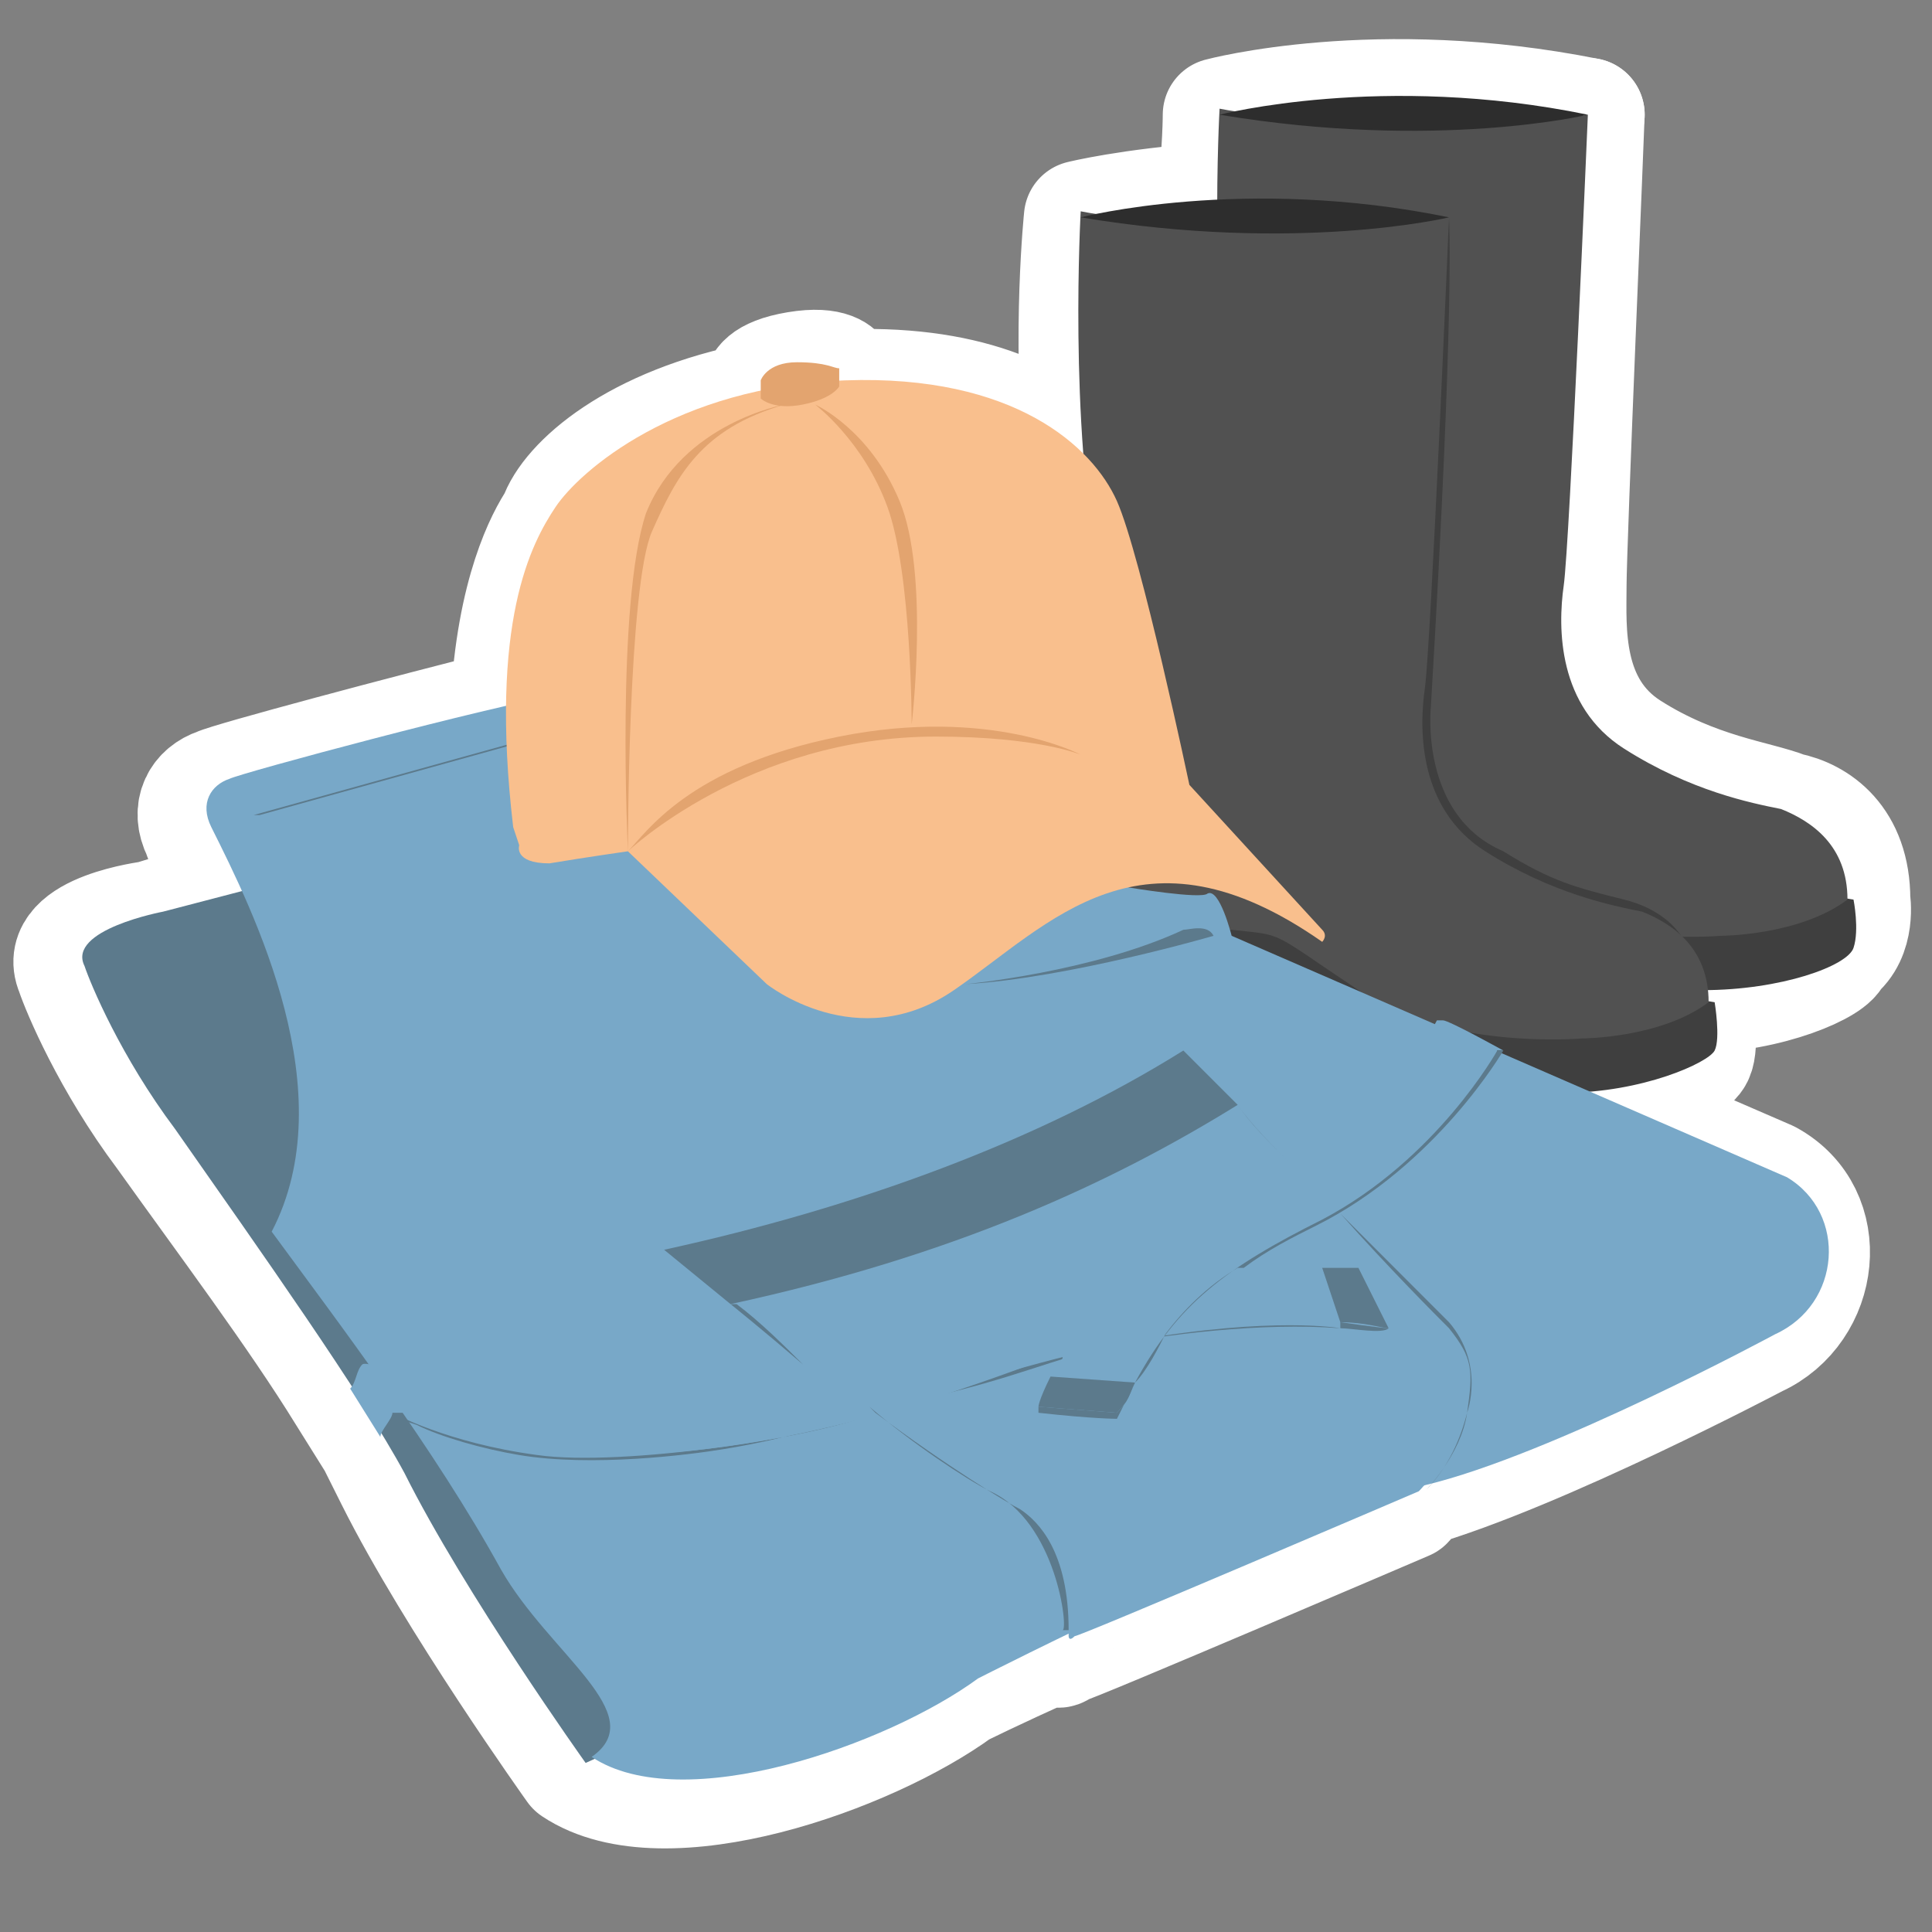 <?xml version="1.0" encoding="utf-8"?>
<!-- Generator: Adobe Illustrator 27.9.0, SVG Export Plug-In . SVG Version: 6.00 Build 0)  -->
<svg version="1.1" id="Livello_1" xmlns="http://www.w3.org/2000/svg" xmlns:xlink="http://www.w3.org/1999/xlink" x="0px" y="0px"
	 viewBox="0 0 32 32" style="enable-background:new 0 0 32 32;" xml:space="preserve">
<rect x="0" y="0" width="32" height="32" fill="#808080" stroke="none"/>
<style type="text/css">
	.st0{fill:#FFFFFF;stroke:#FFFFFF;stroke-width:1.882;stroke-linecap:round;stroke-linejoin:round;stroke-miterlimit:10;}
	.st1{fill:#3F3F3F;}
	.st2{fill:#515151;}
	.st3{fill:#2D2D2D;}
	.st4{fill:#5C7A8C;}
	.st5{fill:#78A8C8;}
	.st6{fill:#BF5557;}
	.st7{fill:#F9BF8D;}
	.st8{fill:#E3A46F;}
</style>
<g>
	<path class="st0" d="M30.7,14.9L30.7,14.9L30.7,14.9c0-1-0.6-1.4-1.1-1.5c-0.5-0.2-1.5-0.3-2.6-1c-1.1-0.7-1-2-1-2.7
		C26,9,26.3,2,26.3,1.9c-0.1,0-0.1,0-0.2,0c0.1,0,0.2,0,0.2,0c-3.5-0.7-6.1,0-6.1,0c0.2,0,0.4,0.1,0.6,0.1c-0.4,0-0.6-0.1-0.6-0.1
		s0,0.6-0.1,1.4c-1.4,0.1-2.2,0.3-2.2,0.3c0.2,0,0.4,0.1,0.6,0.1c-0.4,0-0.6-0.1-0.6-0.1s-0.2,1.9,0,4c-0.7-0.7-1.9-1.3-4-1.2
		c0,0,0,0,0,0c0-0.1,0-0.2,0-0.2c0,0-0.1-0.2-0.7-0.1s-0.6,0.3-0.6,0.3s0,0.1,0,0.2c-2.1,0.4-3.2,1.4-3.4,2C9,8.9,8.5,9.8,8.4,11.7
		c-1.6,0.4-4.6,1.2-4.8,1.3c-0.3,0.1-0.5,0.4-0.3,0.8c0.1,0.3,0.3,0.6,0.5,1l-1.3,0.4c0,0-1.6,0.2-1.3,0.9c0.1,0.3,0.6,1.5,1.5,2.7
		c1,1.4,2.2,3,3,4.3c0,0,0,0,0,0l0.5,0.8c0,0,0,0,0,0c0.1,0.2,0.2,0.4,0.3,0.6c1,2,3,4.8,3,4.8c0,0,0,0,0,0c1.5,1,4.9-0.2,6.4-1.3
		c0,0,0.6-0.3,1.5-0.7c0,0,0,0,0,0c0,0,0,0,0,0c0,0,0,0,0.1,0c0,0,0,0,0,0c0,0,0,0,0,0c0,0,0,0,0,0c0,0,0,0,0,0c0,0,0,0.1,0.1,0
		c0.1,0,5.7-2.4,5.7-2.4s0.1-0.1,0.1-0.2c2.1-0.6,5.7-2.5,5.7-2.5v0c1.1-0.5,1.3-2.1,0.2-2.7l-3-1.3c1-0.1,1.7-0.5,1.8-0.7
		c0.1-0.2,0-0.8,0-0.8v0l0,0c0-0.1,0-0.1,0-0.2c1.2,0,2.3-0.5,2.3-0.7C30.8,15.5,30.7,14.9,30.7,14.9z"/>
	<polygon class="st0" points="26.3,1.9 26.3,1.9 26.3,1.9 	"/>
</g>
<g id="how_to_prevent">
	<g>
		<path class="st1" d="M30.7,14.9c0,0,0.1,0.5,0,0.8c-0.1,0.3-1.2,0.7-2.5,0.7c-1.3,0-2.8-0.3-4.8-1.6c-0.3-0.3-0.5-0.1-0.5-0.1
			s-0.1,0.3-0.6,0.2c-0.5,0-1.3-0.3-1.4-0.4c-0.1-0.1,0-1.2,0-1.2L30.7,14.9L30.7,14.9z"/>
		<path class="st2" d="M26.3,1.9c0,0-0.3,7.1-0.4,7.8c-0.1,0.7-0.1,2,1,2.7c1.1,0.7,2.1,0.9,2.6,1c0.5,0.2,1.1,0.6,1.1,1.5
			c-0.8,0.6-2.1,0.6-2.1,0.6s-2.3,0.2-3.7-0.8c-1.5-1-1.2-0.9-2.1-1c-1,0-1.7-0.3-1.8-0.5c-0.1-0.2,0.1-2.9-0.4-5.4s-0.3-6-0.3-6
			S23.2,2.4,26.3,1.9L26.3,1.9z"/>
		<path class="st3" d="M20.2,1.9c0,0,2.7-0.7,6.1,0C26.3,1.9,23.8,2.5,20.2,1.9z"/>
		<path class="st1" d="M28.4,16.6c0,0,0.1,0.6,0,0.8c-0.1,0.2-1.2,0.7-2.5,0.7s-2.8-0.3-4.8-1.6c-0.3-0.3-0.5-0.1-0.5-0.1
			s-0.1,0.3-0.6,0.2c-0.5,0-1.3-0.3-1.4-0.4c-0.1-0.1,0-1.2,0-1.2L28.4,16.6L28.4,16.6z"/>
		<path class="st1" d="M24,3.6c0,0,0.1,1.4-0.3,8.1c0,0-0.2,1.8,1.2,2.4c0.8,0.5,1.2,0.6,2,0.8c0.8,0.2,1,0.7,1,0.7l-0.4,0.1
			l-3.8-0.9l-0.6-2L24,3.6L24,3.6z"/>
		<path class="st2" d="M24,3.6c0,0-0.3,7.1-0.4,7.8s-0.1,2,1,2.7s2.1,0.9,2.6,1c0.5,0.2,1.1,0.6,1.1,1.5c-0.8,0.6-2.1,0.6-2.1,0.6
			s-2.3,0.2-3.7-0.8c-1.5-1-1.2-0.9-2.1-1c-1,0-1.7-0.3-1.8-0.5c-0.1-0.2,0.1-2.9-0.4-5.4s-0.3-6-0.3-6S20.9,4.1,24,3.6L24,3.6z"/>
		<path class="st3" d="M17.9,3.6c0,0,2.7-0.7,6.1,0C24,3.6,21.5,4.2,17.9,3.6z"/>
	</g>
</g>
<g id="Who_is_at_risk">
	<path class="st4" d="M9.7,29.2c0,0-2-2.8-3-4.8c-0.7-1.3-2.4-3.7-3.8-5.7c-0.9-1.2-1.4-2.4-1.5-2.7c-0.3-0.6,1.3-0.9,1.3-0.9
		L5,14.5l5.8,14.2L9.7,29.2L9.7,29.2z"/>
	<path class="st5" d="M29.4,22.1c0,0-3.7,2-5.8,2.5s-7.4,3.2-7.4,3.2c-1.5,1.1-4.9,2.3-6.4,1.3c1-0.7-0.7-1.7-1.5-3.1
		c-1.1-2-2.7-4.1-3.8-5.6c1.2-2.3-0.3-5.3-1-6.7c-0.2-0.4,0-0.7,0.3-0.8c0.2-0.1,4.3-1.2,5.5-1.4c0.2,0,0.4,0,0.5,0.1
		c0.8,0.5,4,2.3,7.4,2.5l1.5,0.6c0,0,1.2,0.2,1.3,0.1c0.2-0.1,0.4,0.7,0.4,0.7l9.2,4C30.6,20.1,30.5,21.6,29.4,22.1L29.4,22.1z"/>
	<path class="st5" d="M23.9,22c-0.4-0.5-4.3-4.5-4.3-4.5s-3.7,2.4-8.4,3.3c2,1.7,5.4,4.1,5.7,4.3c0.3,0.2,0.8,0.7,0.8,2
		c0,0,0,0.1,0.1,0c0.1,0,5.7-2.4,5.7-2.4s0.6-0.6,0.7-1.3S24.3,22.6,23.9,22L23.9,22z"/>
	<path class="st4" d="M19.6,17.4c-2.4,1.5-5.4,2.6-8.6,3.3l1.1,0.9c3.7-0.8,6.3-2,8.4-3.3L19.6,17.4L19.6,17.4z"/>
	<path class="st4" d="M14.7,23.3l-0.3,0.1c0,0-0.3,0.1-0.4,0.1c-0.4,0.1-0.8,0.3-2,0.5c-0.6,0.1-2.2,0.3-3.4,0.1
		C8,24,7.3,23.8,6.9,23.6c-0.3-0.1-0.3-0.1-0.3-0.1l-0.1-0.1c0,0,0.9,0.5,2.4,0.7c1.4,0.2,4.7-0.3,5.6-0.7c1.8-0.6,3.3-1,4.3-1.2
		c2.3-0.4,3.4-0.2,3.4-0.2V22c-1.3-0.1-2.9,0.1-3.9,0.3C16.9,22.7,16.6,22.9,14.7,23.3L14.7,23.3z"/>
	<path class="st5" d="M21.8,20.9c-1,0-2.9,0-4.7,0.6c-2.5,0.8-5.8,1.9-8,1.7c-1.7-0.1-3-0.7-3.1-0.6c-0.1,0.1-0.1,0.3-0.2,0.4
		l0.5,0.8c0-0.1,0.2-0.3,0.2-0.4c0,0,0,0,0.2,0c0.4,0.2,1.6,0.7,2.5,0.7c2.8,0.1,5.3-0.5,8.4-1.7c1.6-0.6,3.5-0.6,4.6-0.5"/>
	<path class="st4" d="M22.2,21.9c0.4,0,0.7,0.1,0.8,0.1c0,0,0,0,0,0l-0.5-1c0,0,0,0,0,0c-0.1,0-0.3,0-0.6,0"/>
	<path class="st4" d="M23,22C23,22,23,22.1,23,22c-0.1,0.1-0.6,0-0.8,0l0,0v-0.1C22.2,21.9,22.9,22,23,22z"/>
	<polyline class="st6" points="21.9,20.9 22.2,21.9 22.2,21.9 21.9,20.9 	"/>
	<polygon class="st4" points="9.6,12 4.2,13.5 4.3,13.5 9.7,12 	"/>
	<path class="st4" d="M20.1,15.5c0,0-2.4,0.7-4.1,0.8c0,0,2.1-0.2,3.6-0.9C19.7,15.4,20,15.3,20.1,15.5z"/>
	<path class="st5" d="M18.8,22.9c0.7-1.3,1.5-1.9,3.1-2.7c1.9-1,2.9-2.8,2.9-2.8s0.1,0,0.1,0c0,0-0.9-0.5-1-0.5c-0.1,0-0.1,0-0.1,0
		S23,18.5,21,19.5c-1.6,0.6-2.6,1.7-3.2,2.7c0,0-0.2,0.2-0.2,0.2c0,0.1,0,0.1,0,0.1c-0.1,0.1-0.1,0.2-0.2,0.3L18.8,22.9L18.8,22.9z"
		/>
	<path class="st4" d="M18.8,22.9c-0.1,0.2-0.1,0.3-0.3,0.5l-1.3-0.1c0,0,0-0.1,0.2-0.5L18.8,22.9L18.8,22.9z"/>
	<path class="st4" d="M18.8,22.9c-0.1,0.2-0.1,0.3-0.3,0.5l-1.3-0.1c0,0,0,0.1,0,0.1c0.9,0.1,1.3,0.1,1.3,0.1s0,0,0,0L18.8,22.9
		L18.8,22.9L18.8,22.9z"/>
	<path class="st4" d="M18.8,22.9c0.7-1.3,1.5-1.9,3.1-2.7c1.9-1,2.9-2.8,2.9-2.8s0.1,0,0.1,0c0,0,0,0,0,0s-1.1,1.9-3.1,2.9
		c-0.4,0.2-0.8,0.4-1.2,0.7c0,0-0.1,0-0.1,0c-0.5,0.3-0.9,0.7-1.2,1.1h0C19.2,22.3,19,22.7,18.8,22.9L18.8,22.9L18.8,22.9z"/>
	<path class="st4" d="M14.5,23.4c1.2,0.9,2.2,1.5,2.4,1.6c0.3,0.2,0.8,0.7,0.8,2c0,0-0.2,0-0.1,0s-0.1-1.8-1.2-2.3
		c-0.4-0.2-1.3-0.8-2-1.4"/>
	<path class="st4" d="M13.3,22.6c-0.7-0.6-1.2-1-1.2-1h0.1C12.6,21.9,13,22.3,13.3,22.6"/>
	<path class="st4" d="M21.4,19.3c-0.4-0.4-0.7-0.7-0.9-1l0,0C20.7,18.6,21.1,19,21.4,19.3L21.4,19.3z"/>
	<path class="st4" d="M22.2,20.1c0.8,0.9,1.6,1.7,1.8,1.9c0.4,0.5,0.4,0.7,0.3,1.4s-0.7,1.3-0.7,1.3c0.4-0.4,0.6-0.9,0.7-1.3
		c0,0,0.3-0.8-0.3-1.5C23.5,21.4,22.8,20.7,22.2,20.1C22.2,20.1,22.2,20.1,22.2,20.1z"/>
</g>
<g id="Symptoms">
	<g>
		<path class="st7" d="M10.4,14.1l2.3,2.2c0,0,1.5,1.2,3.1,0.1c1.6-1.1,3.1-2.9,6.1-0.8c0,0,0.1-0.1,0-0.2L19.7,13
			c0,0-0.8-3.8-1.2-4.7s-1.7-2.1-4.5-2S9.6,7.8,9.2,8.4s-1.1,1.9-0.7,5.3L8.6,14c0,0-0.1,0.3,0.5,0.3C9.7,14.2,10.4,14.1,10.4,14.1
			L10.4,14.1z"/>
		<path class="st8" d="M12.6,6.3c0,0,0.1-0.3,0.6-0.3c0.5,0,0.6,0.1,0.7,0.1c0,0,0,0.3,0,0.3s-0.1,0.2-0.6,0.3s-0.7-0.1-0.7-0.1
			S12.6,6.3,12.6,6.3z"/>
		<path class="st8" d="M10.4,14.1c0,0,2-1.9,5.1-1.9c1.7,0,2.4,0.3,2.4,0.3s-1.5-0.8-4-0.3S10.7,13.8,10.4,14.1L10.4,14.1z"/>
		<path class="st8" d="M13,6.7c0,0-1.7,0.3-2.3,1.8c-0.5,1.5-0.3,5.6-0.3,5.6s0-4.4,0.4-5.3S11.6,7.1,13,6.7z"/>
		<path class="st8" d="M13.5,6.7c0,0,0.8,0.6,1.2,1.7s0.4,3.6,0.4,3.6s0.3-2.5-0.2-3.7S13.5,6.7,13.5,6.7L13.5,6.7z"/>
	</g>
</g>
</svg>
